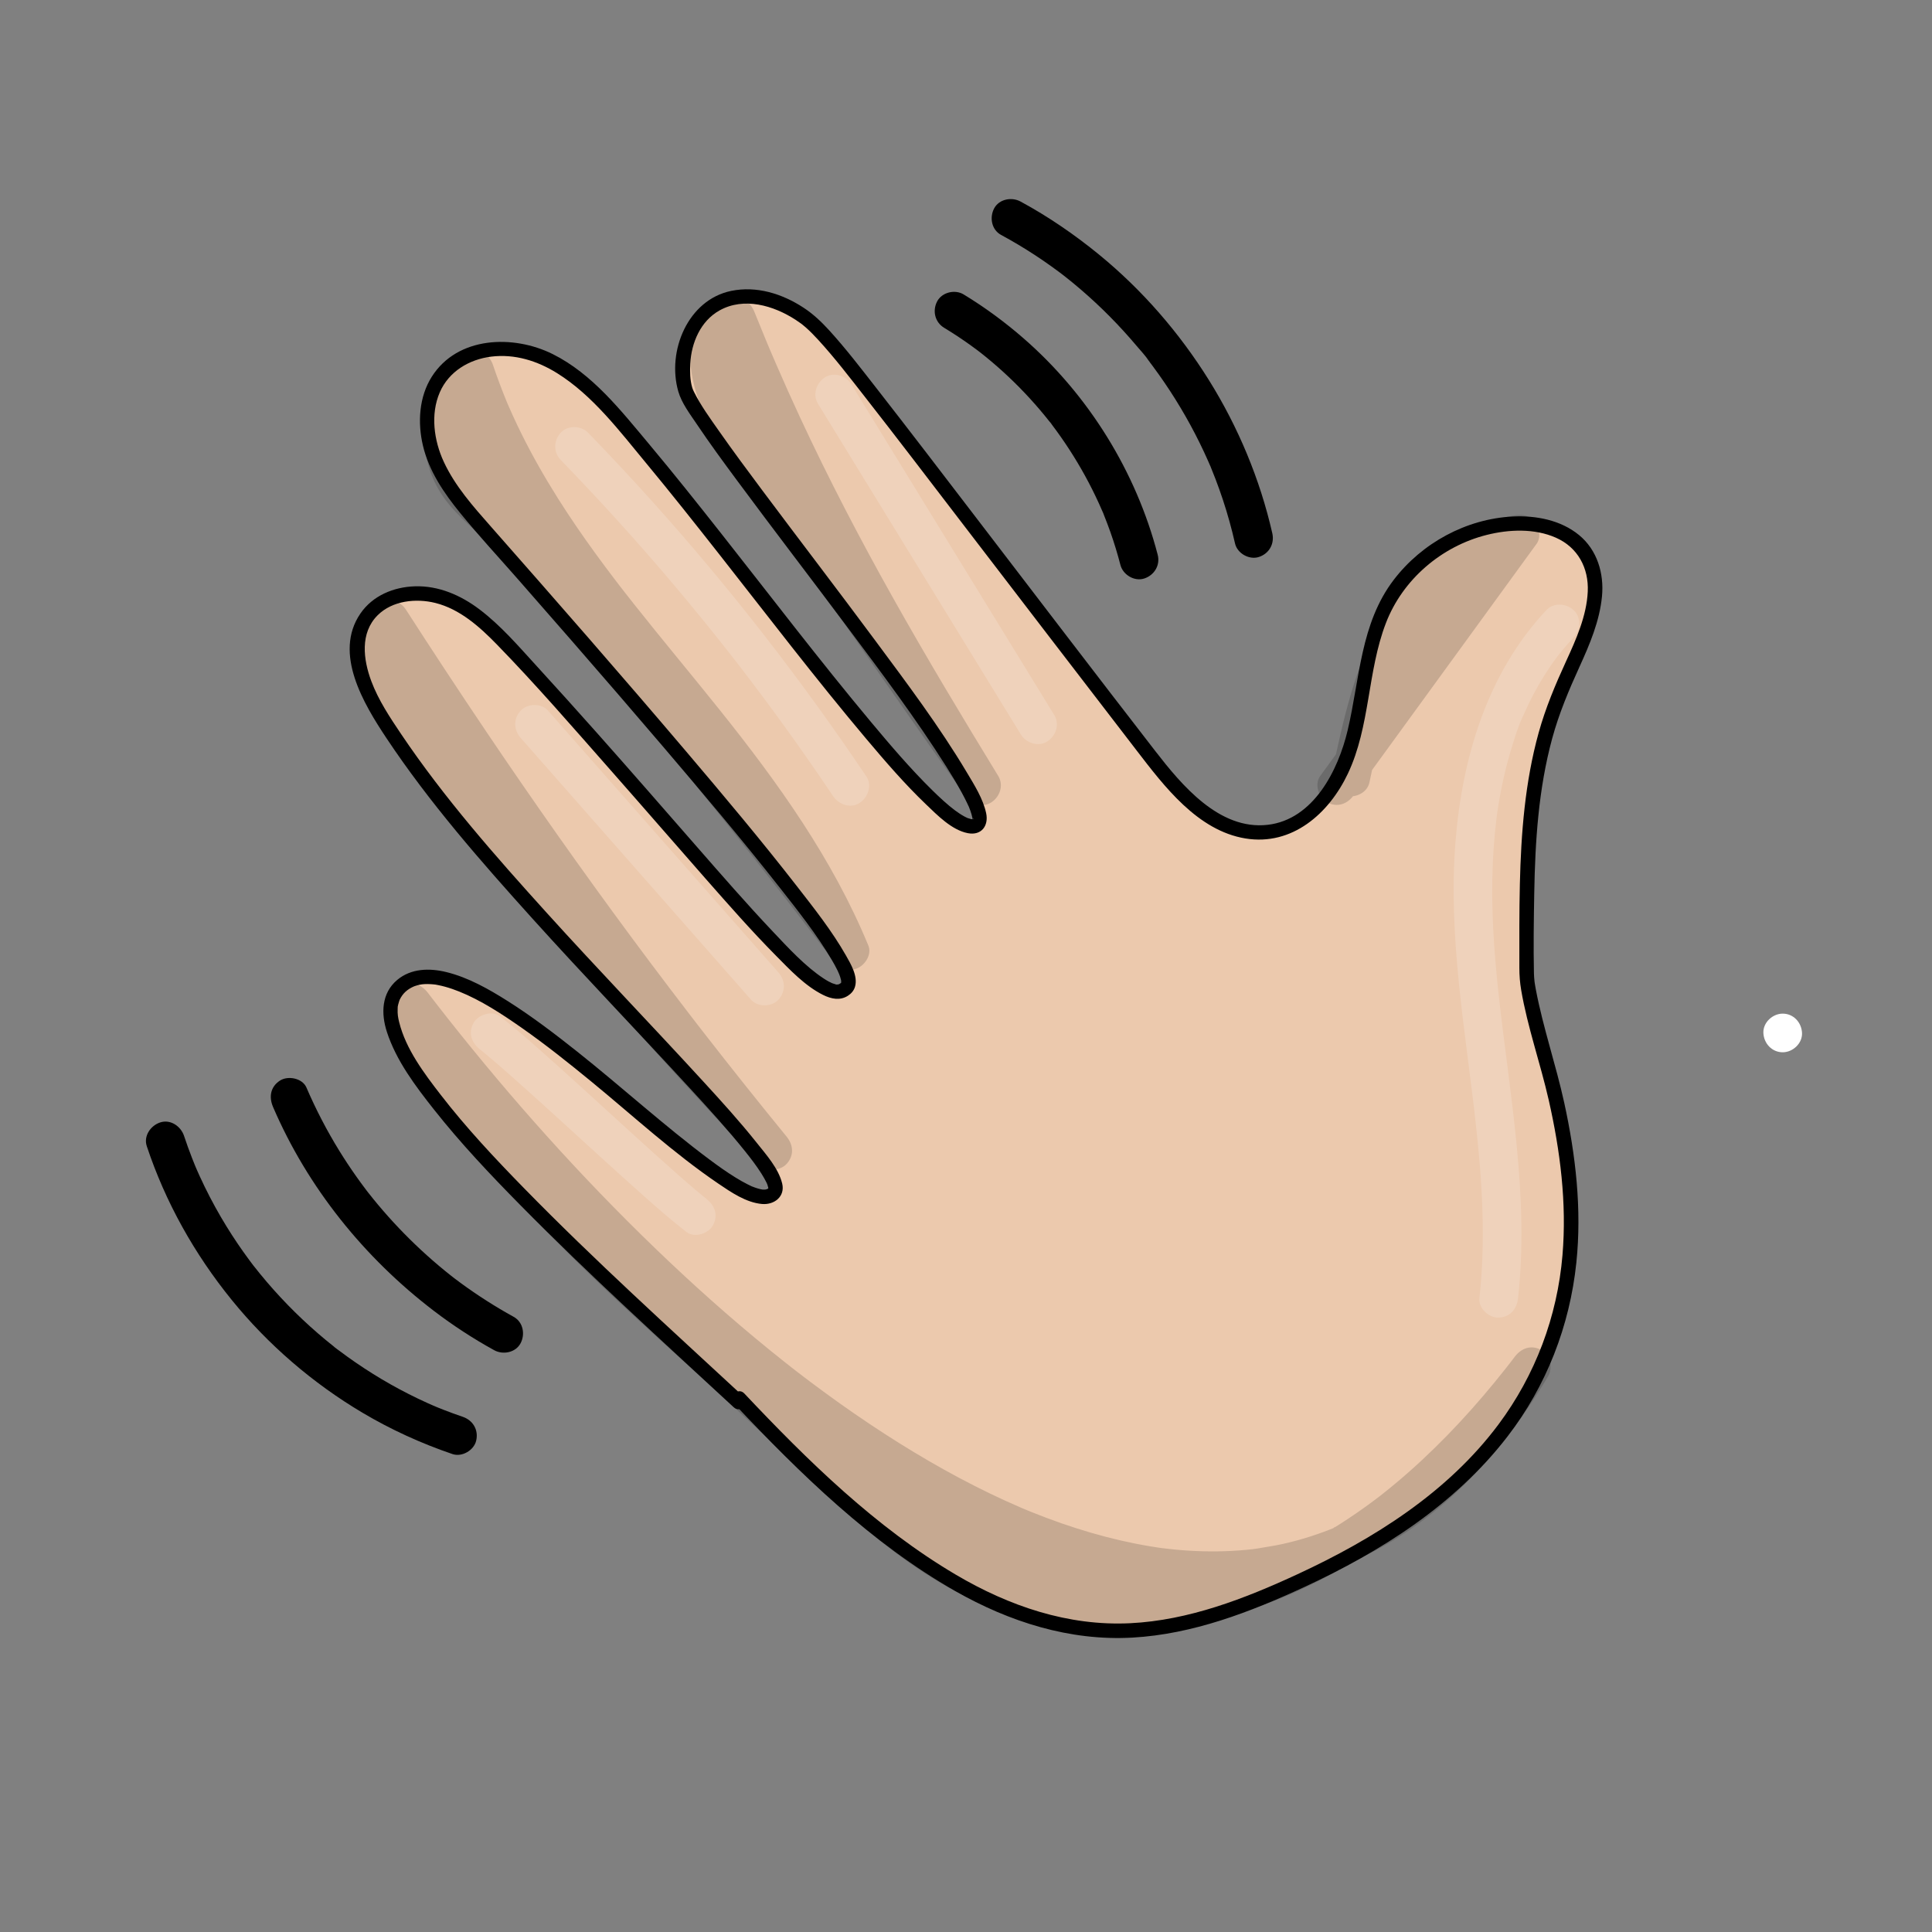 <?xml version="1.0" encoding="utf-8"?>
<!-- Generator: Adobe Adobe Illustrator 24.2.0, SVG Export Plug-In . SVG Version: 6.00 Build 0)  -->
<svg version="1.1" xmlns="http://www.w3.org/2000/svg" xmlns:xlink="http://www.w3.org/1999/xlink" x="0px" y="0px"
	 viewBox="0 0 2000 2000" style="enable-background:new 0 0 2000 2000;" xml:space="preserve">
<rect x="0" y="0" width="2000" height="2000" fill="#808080" stroke="none"/>
<style type="text/css">
	.st0{fill:#ECC9AD;}
	.st1{opacity:0.161;}
	.st2{opacity:0.169;}
	.st3{fill:#FFFFFF;}
</style>
<g id="Ebene_8">
</g>
<g id="Ebene_4">
	<g>
		<path class="st0" d="M765.28,1447.81c269.23,285.98,401.65,274.12,594.49,182.34c416.68-198.34,220.65-539.25,220.65-623.19
			c0-115.05-2.28-212.39,42.2-307.57c19.86-42.5,44.66-95.6,14.98-131.94c-15.82-19.37-42.83-26.01-67.84-25.41
			c-57.08,1.38-112.03,36.86-136.78,88.3c-19.89,41.33-20.63,88.97-32.07,133.38c-11.44,44.41-40.34,90.68-85.73,97.26
			c-51.66,7.49-93.93-38.42-125.77-79.78C854.46,346.06,857.14,342.52,821.66,321c-25.02-15.18-58.48-20.12-83.22-4.49
			c-27.16,17.15-35.99,54.19-29.32,85.62c8.85,41.72,334.13,427.89,303.03,451.62c-36.53,27.87-248.61-280.35-374.24-422.16
			c-23.59-26.63-50.04-52.57-83.54-64.56c-33.5-11.99-75.65-6.38-97.42,21.76c-18.39,23.79-18.12,57.95-7.05,85.91
			s31.33,51.11,51.21,73.67c394.62,447.77,389.29,467.84,370.74,477.2c-31.19,15.74-145.69-140.24-337.4-348.02
			c-20.89-22.64-42.78-45.98-71.43-57.3c-28.65-11.32-66.08-6.74-83.45,18.69c-20.23,29.62-4.96,70.01,13.73,100.63
			c112.16,183.8,431.74,465.73,408.45,494.86c-38.14,47.72-320.82-296.62-390.95-208.87c-48.39,60.54,176.94,261.8,354.13,425.97"/>
		<g>
			<path d="M759.98,1453.12c68.18,72.33,141.88,144.4,228.88,193.93c56.02,31.89,118.54,51.88,183.52,48.19
				c62.4-3.54,121.58-26.33,177.74-52.31c79.79-36.9,156.28-85.53,210.51-155.99c40.24-52.28,64.36-114.32,71.2-179.84
				c5.79-55.39-0.69-111.33-12.54-165.52c-8.61-39.37-21.94-77.77-29.42-117.36c-0.29-1.55-0.57-3.09-0.82-4.65
				c-0.14-0.87-0.27-1.74-0.4-2.61c-0.11-0.72,0.09,1.02-0.13-1.01c-0.29-2.72-0.53-5.43-0.59-8.16
				c-0.59-27.78-0.17-55.69,0.32-83.47c0.95-53.66,4.4-107.67,18.52-159.68c7.04-25.91,17.25-50.15,28.37-74.51
				c10.57-23.15,20.76-47.21,23.23-72.78c2.28-23.66-4.91-48-23.74-63.45c-19.02-15.61-44.69-20.43-68.75-19.21
				c-48.09,2.44-93.87,27.38-123.04,65.5c-34.63,45.25-35.13,102.65-47.76,155.88c-9.81,41.35-35.36,92.33-82.82,97.78
				c-50.05,5.75-89.01-41.12-116.36-76.43c-62.18-80.27-123.73-161.03-185.48-241.62c-34.29-44.75-68.47-89.58-103.17-134.01
				c-15.91-20.37-31.71-41.04-49.15-60.15c-7.96-8.72-16.49-16.74-26.4-23.21c-21.98-14.38-48.56-22.74-74.85-17.28
				c-44.8,9.29-66.58,62.25-54.74,103.89c3.51,12.32,12.35,23.84,19.38,34.3c13.12,19.53,27.06,38.52,41.05,57.43
				c37.84,51.16,76.64,101.61,114.74,152.58c35.26,47.16,70.84,94.45,102.33,144.25c5.5,8.7,10.86,17.5,15.79,26.54
				c1.98,3.64,3.9,7.31,5.68,11.05c2.08,4.37,2.01,4.1,3.43,8.05c0.89,2.46,1.56,4.93,2.13,7.48c0.43,1.94-0.02-0.86,0-0.14
				c0.01,0.42-0.01,0.99,0.09,1.38c0.1,0.39-0.04,0.86-0.03,1.27c0.01,0.63,0.72-1.99,0.04-0.5c-0.87,1.93,1.1-1.4-0.11,0.21
				c0.36-0.48,1.02-1.83,0.51-0.76c1.45-3.05,0.56,0.58,0-0.15c0.08,0.1,0.99-0.88,0.16-0.11c-0.61,0.55-1.32,0.37,0.36,0.04
				c-0.5,0.1-1.27,0.13-1.77,0.04c-1.87-0.31,1.65,0.46-0.3-0.02c-1.29-0.32-2.54-0.67-3.8-1.1c-1.77-0.61,0.58,0.31-0.5-0.2
				c-0.9-0.42-1.78-0.86-2.66-1.32c-3.51-1.86-6.8-4.11-10-6.46c-7.32-5.38-16.3-13.73-23.68-21
				c-22.54-22.2-43.16-46.37-63.42-70.64c-53.13-63.61-103.37-129.59-154.67-194.66c-24.68-31.31-49.51-62.51-75.11-93.08
				c-28.86-34.45-58.66-72.62-99.68-93.02c-40.64-20.21-98.41-18.55-125.05,23.39c-13.34,21-14.8,47.67-9.21,71.39
				c6.22,26.4,21.89,49.35,38.8,70.06c19.02,23.29,39.53,45.43,59.36,68.03c18.83,21.46,37.63,42.95,56.37,64.48
				c31.42,36.08,62.71,72.28,93.76,108.68c41.28,48.4,82.36,97.03,121.67,147.05c18.42,23.44,37.88,48.01,53.4,74.3
				c2.05,3.47,4.02,6.99,5.78,10.62c0.55,1.14,2.41,5.6,1.31,2.77c0.48,1.24,0.99,2.47,1.4,3.74c0.35,1.06,0.6,2.14,0.9,3.22
				c0.12,0.43,0.15,0.89,0.26,1.32c0.42,1.65,0.08-2.33-0.07-0.43c-0.05,0.69-0.05,1.61,0.02,2.3c0.06,0.64,0.6-2.22-0.1,0.03
				c-0.64,2.05,1.04-1.81,0.07-0.16c-1.2,2.05,1.16-1.17,0.15-0.1c-0.23,0.24-1.04,0.78-1.13,1.06c0.38-1.24,1.83-0.9,0.08-0.17
				c-0.47,0.2-0.97,0.53-1.41,0.79c-0.12,0.07-0.24,0.12-0.36,0.19c0.02-0.01,0.32-0.72,0.24-0.13c-0.02,0.13-2.52,0.53-0.63,0.23
				c1.54-0.25-0.69,0-1.11-0.01c-2.62-0.09,0.86,0.58-1.7-0.25c-1.38-0.45-2.76-0.82-4.12-1.35c1.94,0.77-2.21-1.12-3.01-1.56
				c-1.71-0.94-3.37-1.96-5-3.03c-19.04-12.46-36.62-31.62-52.91-48.85c-27.01-28.58-52.84-58.28-78.72-87.89
				c-34.65-39.64-69.2-79.37-104.2-118.71c-20.3-22.81-40.73-45.5-61.35-68.03c-18.74-20.48-37.07-41.94-59.32-58.75
				c-19.32-14.59-42.2-24.56-66.77-23.8c-22,0.68-43.7,9.64-56.41,28.21c-28.23,41.21,3.57,93.75,26.99,128.97
				c44.4,66.77,97.74,127.64,151.36,187.07c53.46,59.26,108.83,116.73,162.82,175.49c19.61,21.34,39.21,42.81,57.34,65.44
				c5.79,7.23,11.52,14.7,16.69,22.86c1.89,2.98,3.62,6.03,5.2,9.19c0.32,0.64,0.61,1.3,0.89,1.95c-0.92-2.14-0.04-0.08,0.12,0.44
				c0.36,1.14,0.66,2.28,0.97,3.44c0.44,1.68-0.82-1.26-0.04-0.25c0.07,0.09,0.11,1.15,0.01,1.29c1.1-1.56-0.68,0.65,0.28-1.05
				c-0.83,1.47,0.89-1.31,0.26-0.31c-0.18,0.29-0.68,0.82-0.99,0.98c2.89-1.49-3.49,1.27-0.18,0.17c-0.95,0.32-4.11,0.76-1.5,0.56
				c-1.28,0.1-2.51,0.07-3.79,0.04c-2.17-0.06,0.63,0.17-0.4-0.03c-0.61-0.11-1.23-0.21-1.83-0.36c-1.66-0.42-3.29-0.85-4.91-1.4
				c-3.89-1.32-4.43-1.6-8.76-3.79c-4.11-2.07-8.1-4.38-12.02-6.79c-9.35-5.76-18.31-12.14-27.1-18.71
				c-47.15-35.19-90.73-75.02-136.79-111.6c-23.2-18.43-46.85-36.46-71.9-52.32c-19.67-12.45-40.93-24.55-63.73-30.14
				c-17.43-4.27-36.43-3.92-50.8,8.07c-16.41,13.7-16.93,34.87-10.73,53.92c9.66,29.72,29.52,56,48.65,80.22
				c27.62,34.97,58.35,67.46,89.61,99.17c71.19,72.2,146.45,140.28,220.81,209.16c7.07,6.55,17.71-4.03,10.61-10.61
				c-76.8-71.14-154.62-141.4-227.81-216.29c-30.13-30.83-59.81-62.45-86.18-96.59c-17.16-22.21-36.12-47.36-42.97-75.12
				c-1.28-5.16-1.8-8.31-1.59-13.79c0.11-2.86-0.08-1.96,0.57-4.63c0.46-1.9,1.42-4.66,1.51-4.84c3.2-6.63,7.76-10.74,14.81-13.87
				c-1.52,0.67,0.53-0.19,1-0.35c0.86-0.29,1.72-0.57,2.6-0.8c0.89-0.24,1.78-0.44,2.68-0.63c0.57-0.12,3.47-0.51,1.71-0.31
				c3.97-0.46,7.97-0.37,11.94-0.01c2.39,0.22,2.21,0.22,5.14,0.79c2.38,0.46,4.75,1.03,7.09,1.67c4.96,1.35,9.82,3.06,14.6,4.97
				c22.55,9.03,44.44,23.36,64.65,37.51c24.84,17.39,48.56,36.32,71.99,55.54c43.38,35.59,85.13,74.18,131.61,105.76
				c13.25,9,28.84,19.72,45.29,21.13c12.76,1.1,24.11-7.79,20.86-21.22c-3.78-15.64-16.67-29.97-26.37-42.18
				c-17.58-22.1-36.63-43.04-55.71-63.85c-53.48-58.34-108.42-115.32-161.53-174.01c-53.28-58.88-106.31-119.05-150.74-185.03
				c-11.7-17.38-23.61-35.24-30.98-54.95c-8.32-22.27-11.89-49.9,6.61-68.26c15.27-15.16,39.72-17.69,59.77-12.67
				c25.32,6.34,45.79,24.67,63.53,42.9c40.88,42,79.38,86.58,118.13,130.53c32.77,37.16,65.19,74.63,97.9,111.84
				c23.84,27.12,47.72,54.32,73.12,80c14.41,14.57,30.07,31.28,48.69,40.51c8.24,4.09,17.47,6.1,25.65,0.82
				c3.43-2.21,6.11-5.26,7.3-9.23c3.26-10.85-4.22-23.46-9.33-32.44c-14.51-25.52-33.07-48.92-51.04-72.04
				c-36.73-47.25-75.27-93.09-114-138.7c-66.68-78.53-134.52-156.08-202.62-233.38c-18.24-20.7-36.93-41.63-48.66-66.89
				c-10.19-21.94-14.03-49.22-4.15-71.99c9.37-21.59,30.4-34.1,53.21-36.93c24.27-3.01,47.72,4.32,68.2,17.09
				c36.89,23,64.7,59.99,92.15,93.11c25.63,30.92,50.57,62.41,75.39,93.98c50.52,64.25,100.13,129.33,152.82,191.84
				c19.61,23.26,39.59,46.47,61.61,67.51c11.72,11.2,26.59,26.58,43.28,29.78c14.09,2.7,21.68-7.73,18.93-20.69
				c-3.18-14.94-12.27-29.26-19.99-42.2c-28.4-47.62-62.02-92.28-95.01-136.77c-38.52-51.95-77.9-103.25-116.61-155.06
				c-15.27-20.44-30.49-40.95-45.13-61.85c-9.07-12.95-18.68-26.08-25.72-40.3c-0.5-1.01-0.97-2.02-1.43-3.06
				c1.15,2.63-0.17-0.52-0.39-1.3c-2.31-7.82-2.45-16.7-2.02-24.78c1.14-21.66,10.62-44.1,30.22-55.08
				c25.36-14.22,56-5.16,78.82,9.65c1.88,1.22,3.73,2.5,5.54,3.82c0.44,0.32,0.86,0.65,1.29,0.97c0.15,0.11-1.49-1.23,0.17,0.15
				c0.94,0.79,1.9,1.55,2.83,2.36c4.82,4.15,9.26,8.72,13.55,13.41c17.1,18.66,32.57,38.87,48.15,58.79
				c33.63,43,66.72,86.42,99.92,129.75c60.42,78.85,120.87,157.68,181.46,236.41c28.59,37.15,63.22,83.16,112.8,91.26
				c48.32,7.9,86.41-25.77,105.97-67.04c23.3-49.16,20.03-105.43,39.36-155.82c17.37-45.27,57.56-79.6,104.41-91.37
				c22.99-5.78,49.42-6.91,71.54,2.84c22.82,10.05,34.2,31.49,33.05,55.91c-1.18,25.12-12.05,49.42-22.39,71.94
				c-11.11,24.2-21.32,48.42-28.45,74.14c-14.11,50.92-18.21,104.01-19.44,156.64c-0.68,28.94-0.53,57.9-0.52,86.85
				c0,7.74,0.58,15.18,1.88,22.82c6.56,38.45,19.85,75.76,28.49,113.78c11.95,52.62,18.82,106.68,14.27,160.66
				c-5.35,63.59-28.09,124.15-66.3,175.31c-52.66,70.51-129.31,118.56-208.08,155.04c-54.52,25.25-112.49,47.71-173.14,50.68
				c-64.36,3.14-125.43-17.77-180.35-50.17c-82.97-48.93-153.46-118.03-219.11-187.68C763.95,1435.47,753.36,1446.09,759.98,1453.12
				L759.98,1453.12z"/>
		</g>
	</g>
	<g>
		<g>
			<path d="M977.35,339.32c9.25,5.61,18.29,11.55,27.08,17.86c2.09,1.5,4.17,3.02,6.23,4.56c0.83,0.62,1.65,1.23,2.47,1.86
				c0.1,0.08,4.11,3.19,1.65,1.26c-2.46-1.93,1.53,1.22,1.62,1.29c1.01,0.8,2.01,1.6,3.01,2.41c2.2,1.78,4.39,3.58,6.55,5.4
				c16.16,13.59,31.29,28.4,45.27,44.23c3.41,3.86,6.75,7.78,10.02,11.76c1.64,1.99,3.25,3.99,4.85,6.01
				c0.62,0.78,1.39,1.6,1.91,2.43c-2.59-4.14,0.45,0.6,1.11,1.47c6.37,8.43,12.43,17.08,18.16,25.95
				c11.47,17.73,21.65,36.29,30.4,55.52c1.17,2.58,2.32,5.17,3.44,7.77c0.51,1.17,2.3,4,0.09,0.2c0.73,1.25,1.22,2.95,1.76,4.29
				c2.31,5.73,4.49,11.51,6.55,17.34c3.94,11.18,7.38,22.52,10.36,33.98c2.63,10.13,14.43,17.26,24.6,13.97
				c10.43-3.38,16.79-13.75,13.97-24.6c-22.4-86.2-71.74-165.62-138.92-224.08c-19.34-16.83-40.09-32.12-62.01-45.42
				c-8.96-5.43-22.37-2.27-27.36,7.18C965.04,321.67,967.79,333.52,977.35,339.32L977.35,339.32z"/>
		</g>
	</g>
	<g>
		<g>
			<path d="M1036.28,243.17c12.03,6.52,23.8,13.51,35.24,21.01c5.93,3.89,11.78,7.9,17.53,12.04c2.67,1.92,5.33,3.87,7.96,5.84
				c1.22,0.91,2.42,1.84,3.63,2.75c1.8,1.35-0.92-0.73-1.04-0.81c1.03,0.71,2.01,1.56,2.99,2.34
				c21.68,17.09,41.95,35.98,60.56,56.37c4.61,5.05,9.13,10.2,13.54,15.43c4.32,5.12,9.31,10.3,12.92,15.95
				c-2.08-3.26-0.05-0.05,1.04,1.38c0.92,1.21,1.83,2.43,2.74,3.65c2.12,2.85,4.2,5.72,6.26,8.61c3.97,5.58,7.82,11.23,11.56,16.96
				c15.1,23.12,28.34,47.45,39.5,72.71c0.82,1.85,1.61,3.72,2.42,5.57c0.91,2.1-0.47-1.18-0.54-1.28c0.5,0.83,0.79,1.91,1.16,2.81
				c1.54,3.75,3.04,7.51,4.49,11.3c2.72,7.09,5.27,14.25,7.66,21.46c4.94,14.91,9.13,30.06,12.61,45.38
				c2.32,10.21,14.65,17.19,24.6,13.97c10.69-3.46,16.46-13.66,13.97-24.6c-12.72-55.93-35.27-109.88-65.62-158.53
				c-30.5-48.88-68.88-93.2-113.48-129.71c-25.45-20.83-52.59-39.47-81.52-55.14c-9.2-4.98-22.21-2.59-27.36,7.18
				C1024.18,225.13,1026.46,237.85,1036.28,243.17L1036.28,243.17z"/>
		</g>
	</g>
	<g>
		<g>
			<path d="M282.68,1145.99c35.93,83.5,94.35,155.95,166.44,211.01c19.77,15.1,40.65,28.69,62.43,40.71
				c9.16,5.05,22.23,2.53,27.36-7.18c4.96-9.39,2.61-21.97-7.18-27.36c-19.03-10.5-37.37-22.2-54.89-35.06
				c-2.11-1.55-4.21-3.12-6.29-4.7c-0.87-0.66-3.76-2.9-0.31-0.22c-1.03-0.8-2.06-1.61-3.09-2.42c-4.32-3.4-8.58-6.88-12.78-10.42
				c-8.41-7.08-16.59-14.44-24.53-22.05c-15.5-14.86-30.07-30.68-43.59-47.36c-1.65-2.03-3.28-4.08-4.9-6.14
				c-0.06-0.07-3.21-4.15-1.33-1.7c1.88,2.46-1.25-1.65-1.3-1.72c-3.48-4.59-6.88-9.24-10.2-13.95
				c-6.04-8.56-11.81-17.3-17.31-26.21c-12.92-20.95-24.27-42.83-34-65.44c-4.15-9.65-19.05-12.53-27.36-7.18
				C279.84,1125.08,278.24,1135.66,282.68,1145.99L282.68,1145.99z"/>
		</g>
	</g>
	<g>
		<g>
			<path d="M151.95,1186.51c19.31,58.1,49.34,111.59,87.86,159.09c37.7,46.49,84.05,86.36,135.52,116.9
				c29.38,17.43,60.7,31.72,93.04,42.73c9.91,3.38,22.3-3.87,24.6-13.97c2.53-11.1-3.36-20.99-13.97-24.6
				c-6.81-2.32-13.56-4.78-20.26-7.41c-1.61-0.63-3.23-1.28-4.83-1.93c-0.73-0.29-5.72-2.35-3.11-1.27
				c2.58,1.07-2.51-1.09-3.08-1.33c-1.82-0.79-3.63-1.6-5.43-2.41c-12.87-5.81-25.47-12.2-37.77-19.14
				c-12.51-7.06-24.71-14.69-36.55-22.84c-5.72-3.93-11.35-7.99-16.89-12.17c-1.35-1.02-2.9-1.99-4.14-3.15
				c3.52,3.3-0.27-0.23-1.23-0.99c-2.92-2.31-5.81-4.65-8.67-7.02c-21.96-18.19-42.34-38.29-60.86-59.97
				c-4.67-5.47-9.2-11.05-13.65-16.7c-2.22-2.81,2.08,2.75-0.96-1.25c-1.05-1.38-2.09-2.77-3.13-4.16c-2.22-2.98-4.4-5.99-6.55-9.03
				c-8.17-11.52-15.83-23.4-22.97-35.59c-8.13-13.9-15.56-28.2-22.24-42.85c-0.82-1.8-1.63-3.61-2.43-5.43
				c-0.3-0.68-0.6-1.36-0.89-2.04c-0.24-0.56-1.95-4.48-0.75-1.71c1.05,2.42,0.03,0.08-0.14-0.35c-0.47-1.15-0.95-2.29-1.41-3.44
				c-0.75-1.84-1.48-3.68-2.2-5.52c-2.98-7.62-5.75-15.32-8.33-23.09c-3.29-9.91-13.95-17.42-24.6-13.97
				C156.04,1165.1,148.41,1175.88,151.95,1186.51L151.95,1186.51z"/>
		</g>
	</g>
</g>
<g id="Ebene_5">
	<g class="st1">
		<path d="M425.74,1037.91c321.32,420.54,872.57,859.74,1159.54,376.78c-65.06,85.92-144.55,163.42-241.63,210.22
			c-97.08,46.79-213.46,60.12-313.4,19.78c-85.12-34.36-150.75-102.99-217.44-166.07c-144.06-136.26-309.94-261.17-391.91-441.72"/>
		<g>
			<path d="M408.47,1048c66.16,86.53,137.47,169.14,214.57,246.12c75.9,75.78,157.49,146.55,246.11,207.14
				c78.22,53.47,163.57,99.93,255.22,125.61c79.87,22.38,166.39,27.64,246,1.23c88.71-29.43,158.75-93.51,210.76-169.68
				c7.5-10.98,14.61-22.22,21.42-33.64c5.36-9,2.32-22.35-7.18-27.36c-10.55-5.57-20.59-1.76-27.36,7.18
				c-0.97,1.28-1.94,2.56-2.91,3.83c-0.49,0.64-3.02,3.92-0.98,1.29c-1.77,2.29-3.55,4.56-5.34,6.83
				c-3.78,4.8-7.61,9.56-11.49,14.28c-7.76,9.46-15.69,18.77-23.83,27.91c-16.25,18.26-33.28,35.83-51.17,52.49
				c-8.92,8.3-18.05,16.38-27.4,24.2c-4.67,3.9-9.39,7.74-14.17,11.5c-1.26,0.99-2.51,1.98-3.78,2.96c0.68-0.52,2.63-2-0.52,0.38
				c-2.55,1.93-5.1,3.85-7.68,5.75c-19.55,14.39-40,27.59-61.28,39.29c-10.77,5.92-21.76,11.47-32.95,16.56
				c-10.16,4.62-19.64,8.46-32.37,12.95c-23.97,8.44-48.65,14.86-73.72,19.02c-10.89,1.81-20.7,3-34.38,3.92
				c-12.58,0.84-25.2,1.09-37.8,0.69c-6.28-0.2-12.56-0.55-18.82-1.07c-2.96-0.25-5.92-0.53-8.88-0.85
				c-1.31-0.14-2.63-0.29-3.94-0.45c-0.73-0.09-6.05-0.82-2.54-0.31c-12.42-1.79-24.73-4.21-36.88-7.34
				c-12.18-3.15-24.18-7-35.91-11.56c-1.54-0.6-3.08-1.21-4.61-1.84c-0.76-0.31-4.62-1.97-1.52-0.62c-2.68-1.16-5.34-2.35-7.99-3.57
				c-5.57-2.58-11.07-5.31-16.5-8.17c-21.72-11.46-42.24-25.08-61.79-39.91c0.38,0.29-4.68-3.6-2.61-1.99
				c2.07,1.61-2.96-2.33-2.58-2.04c-2.3-1.81-4.58-3.64-6.86-5.49c-4.81-3.9-9.57-7.87-14.29-11.89
				c-9.47-8.07-18.75-16.35-27.92-24.75c-18.37-16.83-36.28-34.15-54.3-51.34c-69.67-66.47-143.25-128.75-211.88-196.33
				c-33.89-33.37-66.55-68.09-96.4-105.15c-1.95-2.42-3.89-4.85-5.81-7.29c-0.77-0.97-1.54-1.95-2.3-2.93
				c0.21,0.26-3.53-4.56-1.86-2.39c1.67,2.17-2.04-2.67-1.84-2.41c-0.75-0.99-1.5-1.98-2.25-2.97c-1.87-2.47-3.72-4.96-5.56-7.45
				c-6.98-9.47-13.76-19.1-20.31-28.88c-13.11-19.59-25.27-39.83-36.26-60.69c-5.53-10.51-10.75-21.18-15.67-31.98
				c-4.35-9.55-18.92-12.62-27.36-7.18c-9.86,6.36-11.83,17.15-7.18,27.36c40.74,89.35,102.97,166.91,171.18,236.8
				c68.49,70.18,143.45,133.56,214.94,200.57c74.81,70.12,147.51,148.29,246.35,183.87c100.9,36.32,214.54,21.49,310.42-22.65
				c91.48-42.12,168.45-111.9,231.49-189.45c8.37-10.3,16.52-20.78,24.54-31.35c-11.51-6.73-23.03-13.46-34.54-20.19
				c-6.81,11.42-13.92,22.66-21.42,33.64c-3.44,5.04-6.96,10.03-10.56,14.95c-1.93,2.63-3.87,5.25-5.85,7.85
				c-0.02,0.03-3.26,4.24-1.38,1.82c1.61-2.08-2.05,2.6-2.39,3.02c-14.46,18.24-30.16,35.51-47.21,51.36
				c-7.97,7.41-16.27,14.43-24.78,21.22c-2.76,2.2,0.36-0.23,0.76-0.57c-1.05,0.89-2.2,1.68-3.3,2.51c-2.19,1.65-4.4,3.27-6.63,4.87
				c-4.22,3.02-8.5,5.95-12.85,8.79c-8.32,5.43-16.86,10.51-25.62,15.2c-4.2,2.25-8.45,4.41-12.75,6.48
				c-2.33,1.12-4.66,2.21-7.01,3.28c-1.94,0.88-5.43,1.71-7.06,3.1c3.12-2.66,2.23-0.93,0.05-0.05c-1.18,0.48-2.37,0.96-3.56,1.42
				c-1.98,0.78-3.96,1.53-5.95,2.27c-4.76,1.76-9.55,3.42-14.39,4.96c-9.21,2.94-18.56,5.47-27.99,7.59
				c-9.45,2.12-19.01,3.33-28.5,5.13c6.43-1.22-0.61,0.05-2.2,0.23c-2.51,0.29-5.03,0.55-7.54,0.78
				c-5.05,0.47-10.11,0.83-15.18,1.09c-19.29,0.99-38.66,0.46-57.89-1.36c-4.8-0.45-9.58-1.02-14.36-1.6
				c-4.68-0.57,4.75,0.69,0.08,0.01c-1.31-0.19-2.62-0.37-3.94-0.57c-2.63-0.39-5.26-0.8-7.89-1.24
				c-10.2-1.69-20.34-3.71-30.41-6.02c-20.82-4.78-41.35-10.83-61.53-17.85c-10.44-3.64-20.78-7.54-31.03-11.67
				c-2.26-0.91-4.51-1.83-6.76-2.77c-0.88-0.37-5.52-2.34-0.64-0.26c-1.35-0.58-2.71-1.15-4.06-1.74
				c-5.22-2.25-10.42-4.56-15.59-6.92c-43.12-19.71-84.49-43.13-124.29-68.83c-21.12-13.64-41.81-27.94-62.1-42.78
				c-4.94-3.61-9.86-7.26-14.76-10.94c-2.24-1.68-4.47-3.36-6.69-5.06c-1.34-1.02-2.68-2.04-4.01-3.06
				c-0.46-0.35-5.2-3.99-3.32-2.54c2.35,1.81-2.03-1.58-1.98-1.54c-1.33-1.04-2.67-2.08-4-3.12c-2.22-1.74-4.44-3.49-6.66-5.24
				c-5.34-4.22-10.65-8.48-15.93-12.77c-41.3-33.53-80.99-69.04-119.28-105.97c-76.68-73.96-147.93-153.6-213.93-237.21
				c-3.68-4.66-7.35-9.34-10.99-14.03c-0.87-1.11-1.73-2.23-2.59-3.34c-3.46-4.45,2.43,3.17-1-1.3c-2.05-2.67-4.1-5.34-6.15-8.01
				c-6.33-8.28-17.51-13.53-27.36-7.18C407.46,1025.91,401.67,1039.11,408.47,1048L408.47,1048z"/>
		</g>
	</g>
	<g class="st1">
		<path d="M402.86,641.05c126.32,196.08,249.71,369.03,397.28,549.66c-138.05-145.31-254.87-281.5-377.81-439.81
			c-23.29-30-47.06-71.2-26.43-103.08"/>
		<g>
			<path d="M385.59,651.15c48.18,74.77,97.59,148.75,148.68,221.56c50.91,72.55,103.53,143.87,157.75,213.98
				c30.79,39.81,62.14,79.19,93.97,118.17c9.43-9.43,18.86-18.86,28.28-28.28c-63.06-66.4-124.72-134.12-184.58-203.42
				c-59.52-68.92-117.25-139.37-173.44-211.02c-3.88-4.95-7.76-9.91-11.63-14.87c-2.14-2.74-4.28-5.49-6.41-8.24
				c-0.69-0.89-3.25-4.32-0.56-0.73c-0.97-1.29-1.95-2.58-2.9-3.88c-6.88-9.35-13.25-19.13-18.46-29.51
				c-0.49-0.98-0.97-1.97-1.44-2.96c-0.27-0.58-2.47-5.65-0.63-1.18c-1.01-2.47-1.96-4.97-2.8-7.5c-0.82-2.48-1.54-4.98-2.14-7.52
				c-0.3-1.25-0.56-2.5-0.79-3.75c-0.15-0.75-0.27-1.5-0.39-2.25c0.32,2.58,0.4,3.1,0.24,1.58c-0.13-2.73-0.38-5.4-0.28-8.14
				c0.03-0.98,0.12-1.95,0.18-2.93c0.32-4.83-1.04,4.22,0.13-0.47c0.44-1.78,0.68-5.85,2.02-7.08c-0.3,0.67-0.59,1.34-0.89,2
				c0.3-0.7,0.63-1.38,0.98-2.06c0.81-1.62,1.73-3.18,2.69-4.71c5.56-8.88,2.18-22.42-7.18-27.36c-9.83-5.19-21.43-2.31-27.36,7.18
				c-26.98,43.12,2.64,92.6,29.56,127.31c29.09,37.52,58.63,74.7,88.6,111.53c58.45,71.84,118.67,142.23,180.66,211.04
				c35.65,39.57,71.87,78.62,108.55,117.24c7.22,7.6,21.11,7.82,28.28,0c7.94-8.65,7.09-19.6,0-28.28
				c-28.34-34.71-56.3-69.73-83.82-105.09c-3.2-4.11-6.4-8.23-9.59-12.35c-0.54-0.7-3-3.88-0.8-1.04c-0.75-0.97-1.49-1.94-2.24-2.91
				c-1.87-2.42-3.73-4.84-5.59-7.27c-6.68-8.7-13.34-17.42-19.97-26.16c-13.19-17.39-26.28-34.85-39.27-52.4
				c-51.53-69.63-101.4-140.48-149.82-212.3c-28.14-41.74-55.79-83.8-83.05-126.11c-5.66-8.78-18.01-13.2-27.36-7.18
				C383.99,629.44,379.53,641.74,385.59,651.15L385.59,651.15z"/>
		</g>
	</g>
	<g class="st1">
		<path d="M490.95,382.79c77.35,232.16,295.63,375.01,388.7,601.33C767.89,836.88,658.9,703.63,537.69,565.38
			c-24.67-28.13-57.79-44.99-71.7-79.72c-13.92-34.73-1.74-63.93,20.45-94.05"/>
		<g>
			<path d="M471.67,388.1c30.73,91.8,83.93,172.32,142.85,248.27c28.61,36.88,58.52,72.72,87.9,108.99
				c7.28,8.98,14.52,17.99,21.71,27.05c3.44,4.33,6.86,8.67,10.26,13.03c1.86,2.37,3.71,4.76,5.55,7.14
				c3.15,4.06-2.57-3.35,0.56,0.72c1.22,1.59,2.45,3.19,3.67,4.78c14.02,18.34,27.68,36.96,40.73,56
				c14.76,21.54,28.73,43.62,41.53,66.38c6.43,11.43,12.57,23.04,18.36,34.81c2.91,5.92,5.74,11.88,8.47,17.88
				c1.48,3.24,2.93,6.5,4.35,9.77c0.61,1.4,1.26,2.8,1.82,4.22c-1.95-4.98,0.57,1.39,0.95,2.3c12.18-5.14,24.37-10.27,36.55-15.41
				C834.37,891.64,770.31,810.4,704.49,730.6c-32.18-39.01-64.77-77.7-97.72-116.06c-16.95-19.74-34-39.39-51.14-58.97
				c-13.87-15.84-29.98-28.89-45.31-43.23c-4.12-3.86-8.13-7.84-11.88-12.06c-0.65-0.73-1.29-1.47-1.92-2.21
				c-0.36-0.42-3.9-4.96-2.12-2.54c1.9,2.59-0.93-1.34-1.06-1.52c-0.85-1.21-1.67-2.43-2.47-3.68c-1.61-2.52-3.11-5.12-4.46-7.78
				c-0.46-0.9-0.87-1.83-1.33-2.74c-0.91-2.04-0.85-1.86,0.18,0.53c-0.44-1.11-0.87-2.22-1.27-3.34c-0.96-2.7-1.79-5.44-2.47-8.22
				c-0.39-1.61-0.67-3.23-1.03-4.84c-0.93-4.21,0.09,3.57-0.14-1.04c-0.15-3.13-0.36-6.2-0.24-9.34c0.04-1.02,0.1-2.05,0.19-3.07
				c0.08-1.02,0.19-2.04,0.31-3.05c-0.09,0.76-0.19,1.52-0.28,2.29c-0.44-2.47,1.33-6.53,2.02-8.99c0.77-2.72,1.51-6.48,3.02-8.87
				c-0.33,0.52-1.76,3.85-0.16,0.38c0.79-1.72,1.59-3.42,2.44-5.11c1.37-2.71,2.85-5.38,4.39-8c3.55-6.03,7.52-11.79,11.64-17.43
				c6.2-8.47,1.71-22.67-7.18-27.36c-10.41-5.5-20.75-1.87-27.36,7.18c-15.02,20.53-26.77,43.27-28.86,68.98
				c-1.94,23.81,6.85,48.41,21.11,67.26c13.48,17.82,30.69,31.37,46.98,46.43c17.86,16.5,33.15,35.89,49.04,54.25
				c67.81,78.31,134.09,157.95,198.62,239c17.98,22.58,35.82,45.26,53.54,68.05c4.66,6,9.32,12,13.96,18.01
				c-0.52-0.67-2.04-2.64,0.36,0.47c1.36,1.76,2.72,3.52,4.07,5.28c2.14,2.77,4.27,5.55,6.4,8.32
				c9.36,12.19,18.69,24.41,27.99,36.65c6.1,8.03,15.04,12.38,24.98,8.18c8.26-3.48,15.39-14.36,11.58-23.59
				c-37.12-89.94-93.57-168.55-154.04-244.11c-29.18-36.47-59.18-72.27-88.19-108.88c-3.42-4.32-6.83-8.64-10.21-12.99
				c-1.85-2.37-3.7-4.73-5.53-7.11c2.78,3.62,0.62,0.8-0.08-0.11c-1.07-1.39-2.13-2.78-3.19-4.17
				c-7.27-9.52-14.45-19.11-21.49-28.81c-13.46-18.52-26.42-37.41-38.64-56.78c-13.81-21.9-26.65-44.43-38.12-67.65
				c-2.88-5.84-5.68-11.71-8.38-17.63c-1.46-3.2-2.89-6.41-4.3-9.63c-0.6-1.38-1.2-2.77-1.79-4.16c-1.82-4.21,1.26,3.1-0.33-0.79
				c-5.19-12.7-10.05-25.5-14.41-38.52c-3.31-9.9-13.94-17.42-24.6-13.97C475.78,366.69,468.11,377.48,471.67,388.1L471.67,388.1z"
				/>
		</g>
	</g>
	<g class="st1">
		<path d="M761.56,327.99c70.91,177.19,154.96,322.54,254.52,485.36C933.82,697.6,867.56,600.28,785.3,484.53
			c-31.34-44.09-64.23-97.84-45.98-148.76"/>
		<g>
			<path d="M742.28,333.31c27.22,67.93,57.53,134.58,90.76,199.78c31.88,62.56,66.29,123.8,101.93,184.29
				c20.95,35.56,42.32,70.86,63.85,106.07c11.51-6.73,23.03-13.46,34.54-20.19c-43.18-60.77-85.78-121.94-128.41-183.09
				c-21-30.12-42.03-60.23-63.15-90.26c-21.2-30.14-44.05-59.59-62.87-91.3c-5.09-8.57-9.81-17.36-13.91-26.45
				c-0.36-0.79-0.7-1.59-1.06-2.38c1.68,3.65,0-0.02-0.31-0.8c-0.95-2.38-1.86-4.78-2.71-7.21c-1.49-4.24-2.8-8.55-3.9-12.9
				c-0.54-2.15-1.03-4.31-1.47-6.49c-0.21-1.08-0.42-2.16-0.6-3.25c-0.1-0.58-0.64-5.16-0.36-2.22c0.25,2.58,0.01-0.19-0.02-0.6
				c-0.1-1.36-0.24-2.71-0.31-4.07c-0.14-2.44-0.2-4.88-0.17-7.33c0.03-2.17,0.14-4.34,0.32-6.51c0.08-0.96,0.04-2.38,0.33-3.25
				c-0.5,1.5-0.46,2.81,0,0.45c0.98-4.95,2.2-9.77,3.85-14.54c3.44-9.89-3.91-22.31-13.97-24.6c-11.15-2.54-20.92,3.38-24.6,13.97
				c-12.76,36.69-2.83,75.35,13.79,109c16.5,33.42,39.92,63.14,61.33,93.48c43.1,61.1,85.71,122.54,128.54,183.83
				c24.92,35.65,49.93,71.24,75.12,106.7c6.05,8.51,17.73,13.39,27.36,7.18c8.96-5.77,13.01-17.81,7.18-27.36
				c-37.31-61.03-74.17-122.36-109.16-184.76c-34.17-60.94-66.5-122.92-95.95-186.29c-8.52-18.34-16.81-36.78-24.84-55.33
				c-1.94-4.49-3.87-8.98-5.79-13.48c-0.48-1.13-0.96-2.26-1.44-3.39c-1.34-3.13,1.79,4.27-0.49-1.17
				c-0.95-2.27-1.91-4.55-2.85-6.82c-4.06-9.75-8.05-19.53-11.98-29.34c-3.88-9.68-13.52-17.55-24.6-13.97
				C746.88,311.74,738.11,322.91,742.28,333.31L742.28,333.31z"/>
		</g>
	</g>
	<g class="st1">
		<path d="M1383.93,813.35c63.18-86.86,126.37-173.73,189.55-260.59c-53.98,8.19-98.62,48.88-125.37,96.48
			c-26.75,47.6-38.43,101.95-49.77,155.37"/>
		<g>
			<path d="M1401.2,823.45c49.14-67.56,98.29-135.12,147.43-202.68c14.04-19.3,28.08-38.61,42.12-57.91
				c4.65-6.39,2.88-16.46-1.56-22.21c-5.27-6.82-12.81-8.46-21.02-7.17c-41.76,6.58-79.45,31.52-106.94,62.95
				c-31.06,35.52-50.21,78.9-63.31,123.87c-7.58,26.01-13.23,52.52-18.85,79c-2.17,10.21,3.01,22.11,13.97,24.6
				c10.05,2.29,22.28-3.02,24.6-13.97c4.75-22.37,9.52-44.75,15.46-66.84c2.96-11.01,6.2-21.95,9.87-32.74
				c1.73-5.1,3.56-10.16,5.5-15.18c1.08-2.79,2.19-5.56,3.33-8.32c-0.31,0.74-1.48,3.39,0.08-0.17c0.72-1.64,1.44-3.28,2.18-4.91
				c4.5-9.93,9.51-19.65,15.16-28.99c2.37-3.92,4.86-7.77,7.46-11.54c1.45-2.1,2.93-4.18,4.45-6.23c0.56-0.75,1.18-1.84,1.84-2.45
				c-3.3,3.05-0.07,0.11,0.65-0.78c6.07-7.56,12.63-14.72,19.68-21.38c3.32-3.14,6.74-6.16,10.27-9.05c0.98-0.8,1.97-1.58,2.96-2.37
				c2.42-1.95-3.87,2.77,0.16-0.09c2.05-1.46,4.07-2.95,6.16-4.36c4.56-3.09,9.28-5.96,14.12-8.58c2.2-1.19,4.42-2.32,6.67-3.4
				c0.9-0.43,1.8-0.85,2.71-1.27c2.03-0.93,3.58-1.94,0.71-0.36c4.62-2.55,10.5-3.94,15.56-5.35c5.33-1.49,10.73-2.63,16.2-3.49
				c-7.53-9.79-15.06-19.59-22.59-29.38c-49.14,67.56-98.29,135.12-147.43,202.68c-14.04,19.3-28.08,38.61-42.12,57.91
				c-6.18,8.49-1.72,22.66,7.18,27.36C1384.22,836.11,1394.61,832.51,1401.2,823.45L1401.2,823.45z"/>
		</g>
	</g>
</g>
<g id="Ebene_6">
	<g class="st2">
		<g>
			<path class="st3" d="M580.47,476.17c41.08,42.34,80.7,86.08,118.73,131.19c18.62,22.08,36.85,44.48,54.7,67.19
				c2.28,2.9,4.55,5.8,6.82,8.71c1.13,1.45,2.26,2.91,3.39,4.37c3.74,4.8-2.33-3.04,1.38,1.79c4.5,5.84,8.98,11.7,13.43,17.58
				c8.9,11.76,17.7,23.6,26.39,35.51c19.56,26.81,38.58,54,57.07,81.56c5.82,8.67,17.9,13.28,27.36,7.18
				c8.64-5.57,13.41-18.07,7.17-27.36c-66.69-99.36-140.34-194.13-220.24-283.21c-22.16-24.7-44.81-48.95-67.92-72.77
				c-7.3-7.52-21.05-7.88-28.28,0C573.05,455.97,572.69,468.14,580.47,476.17L580.47,476.17z"/>
		</g>
	</g>
	<g class="st2">
		<g>
			<path class="st3" d="M539.03,763.93c61.92,70.36,123.85,140.73,185.77,211.09c17.57,19.96,35.13,39.92,52.7,59.88
				c6.93,7.88,21.3,7.61,28.28,0c7.71-8.4,7.4-19.88,0-28.28c-61.92-70.36-123.85-140.73-185.77-211.09
				c-17.57-19.96-35.13-39.92-52.7-59.88c-6.93-7.88-21.3-7.61-28.28,0C531.31,744.04,531.63,755.52,539.03,763.93L539.03,763.93z"
				/>
		</g>
	</g>
	<g class="st2">
		<g>
			<path class="st3" d="M846.81,418.03c54.68,89.13,109.35,178.26,164.03,267.39c15.32,24.98,30.65,49.96,45.97,74.94
				c5.47,8.91,18.15,13.11,27.36,7.18c8.95-5.77,13.03-17.82,7.18-27.36C1036.67,651.04,982,561.91,927.32,472.78
				c-15.32-24.98-30.65-49.96-45.97-74.94c-5.47-8.91-18.15-13.11-27.36-7.18C845.04,396.44,840.96,408.49,846.81,418.03
				L846.81,418.03z"/>
		</g>
	</g>
	<g class="st2">
		<g>
			<path class="st3" d="M1600.74,631.64c-61.29,65.33-87.26,153.16-94.11,240.78c-7.63,97.7,10.41,194.41,21.14,291.15
				c6.64,59.87,10.39,120.35,3.7,180.4c-1.16,10.43,10.03,20.45,20,20c11.83-0.53,18.75-8.82,20-20
				c11.77-105.61-8.77-210.75-20.18-315.43c-4.89-44.85-7.93-89.88-5.95-135c0.47-10.7,1.2-21.39,2.24-32.05
				c0.48-4.92,1.02-9.84,1.63-14.75c0.16-1.29,0.3-2.58,0.49-3.87c-0.73,4.77-0.14,1.11,0.03-0.09c0.4-2.82,0.83-5.64,1.28-8.46
				c3.32-20.8,7.95-41.4,14.22-61.51c3.26-10.48,6.54-21.57,11.37-31.46c-2.26,4.64-0.01,0.05,0.36-0.79
				c0.61-1.39,1.22-2.77,1.84-4.15c1.25-2.75,2.53-5.49,3.85-8.21c2.42-4.98,4.97-9.89,7.65-14.73
				c5.61-10.13,11.79-19.95,18.56-29.35c0.59-0.82,1.19-1.64,1.78-2.45c0.31-0.43,3.83-5.13,2.09-2.83
				c-1.9,2.52,1.15-1.45,1.25-1.57c0.95-1.19,1.91-2.38,2.88-3.55c3.9-4.74,7.97-9.33,12.17-13.8c7.16-7.63,8.13-20.82,0-28.28
				C1621.25,624.5,1608.39,623.49,1600.74,631.64L1600.74,631.64z"/>
		</g>
	</g>
	<g class="st2">
		<g>
			<path class="st3" d="M497.22,1086.58c-0.49-0.38-4.61-3.61-2.18-1.68c0.57,0.46,1.15,0.91,1.73,1.37
				c1.24,0.99,2.47,1.99,3.7,2.99c2.59,2.12,5.15,4.26,7.71,6.42c6.26,5.3,12.45,10.69,18.61,16.12
				c15.44,13.6,30.69,27.42,45.92,41.26c32.14,29.2,64.03,58.69,96.54,87.47c13.55,12,27.21,23.86,41.55,34.91
				c8.32,6.41,22.76,1.55,27.36-7.18c5.6-10.6,1.71-20.52-7.17-27.36c0.49,0.38,4.61,3.61,2.18,1.68c-0.57-0.46-1.15-0.91-1.73-1.37
				c-1.24-0.99-2.47-1.99-3.7-2.99c-2.59-2.12-5.15-4.26-7.71-6.42c-6.26-5.3-12.45-10.69-18.61-16.12
				c-15.44-13.6-30.69-27.42-45.92-41.26c-32.14-29.2-64.03-58.69-96.54-87.47c-13.55-12-27.21-23.86-41.55-34.91
				c-8.32-6.41-22.76-1.55-27.36,7.18C484.44,1069.82,488.33,1079.73,497.22,1086.58L497.22,1086.58z"/>
		</g>
	</g>
	<g>
		<g>
			<path class="st3" d="M1845.45,1089.31c10.46,0,20.48-9.2,20-20c-0.49-10.84-8.79-20-20-20c-10.46,0-20.48,9.2-20,20
				C1825.93,1080.14,1834.23,1089.31,1845.45,1089.31L1845.45,1089.31z"/>
		</g>
	</g>
</g>
</svg>
